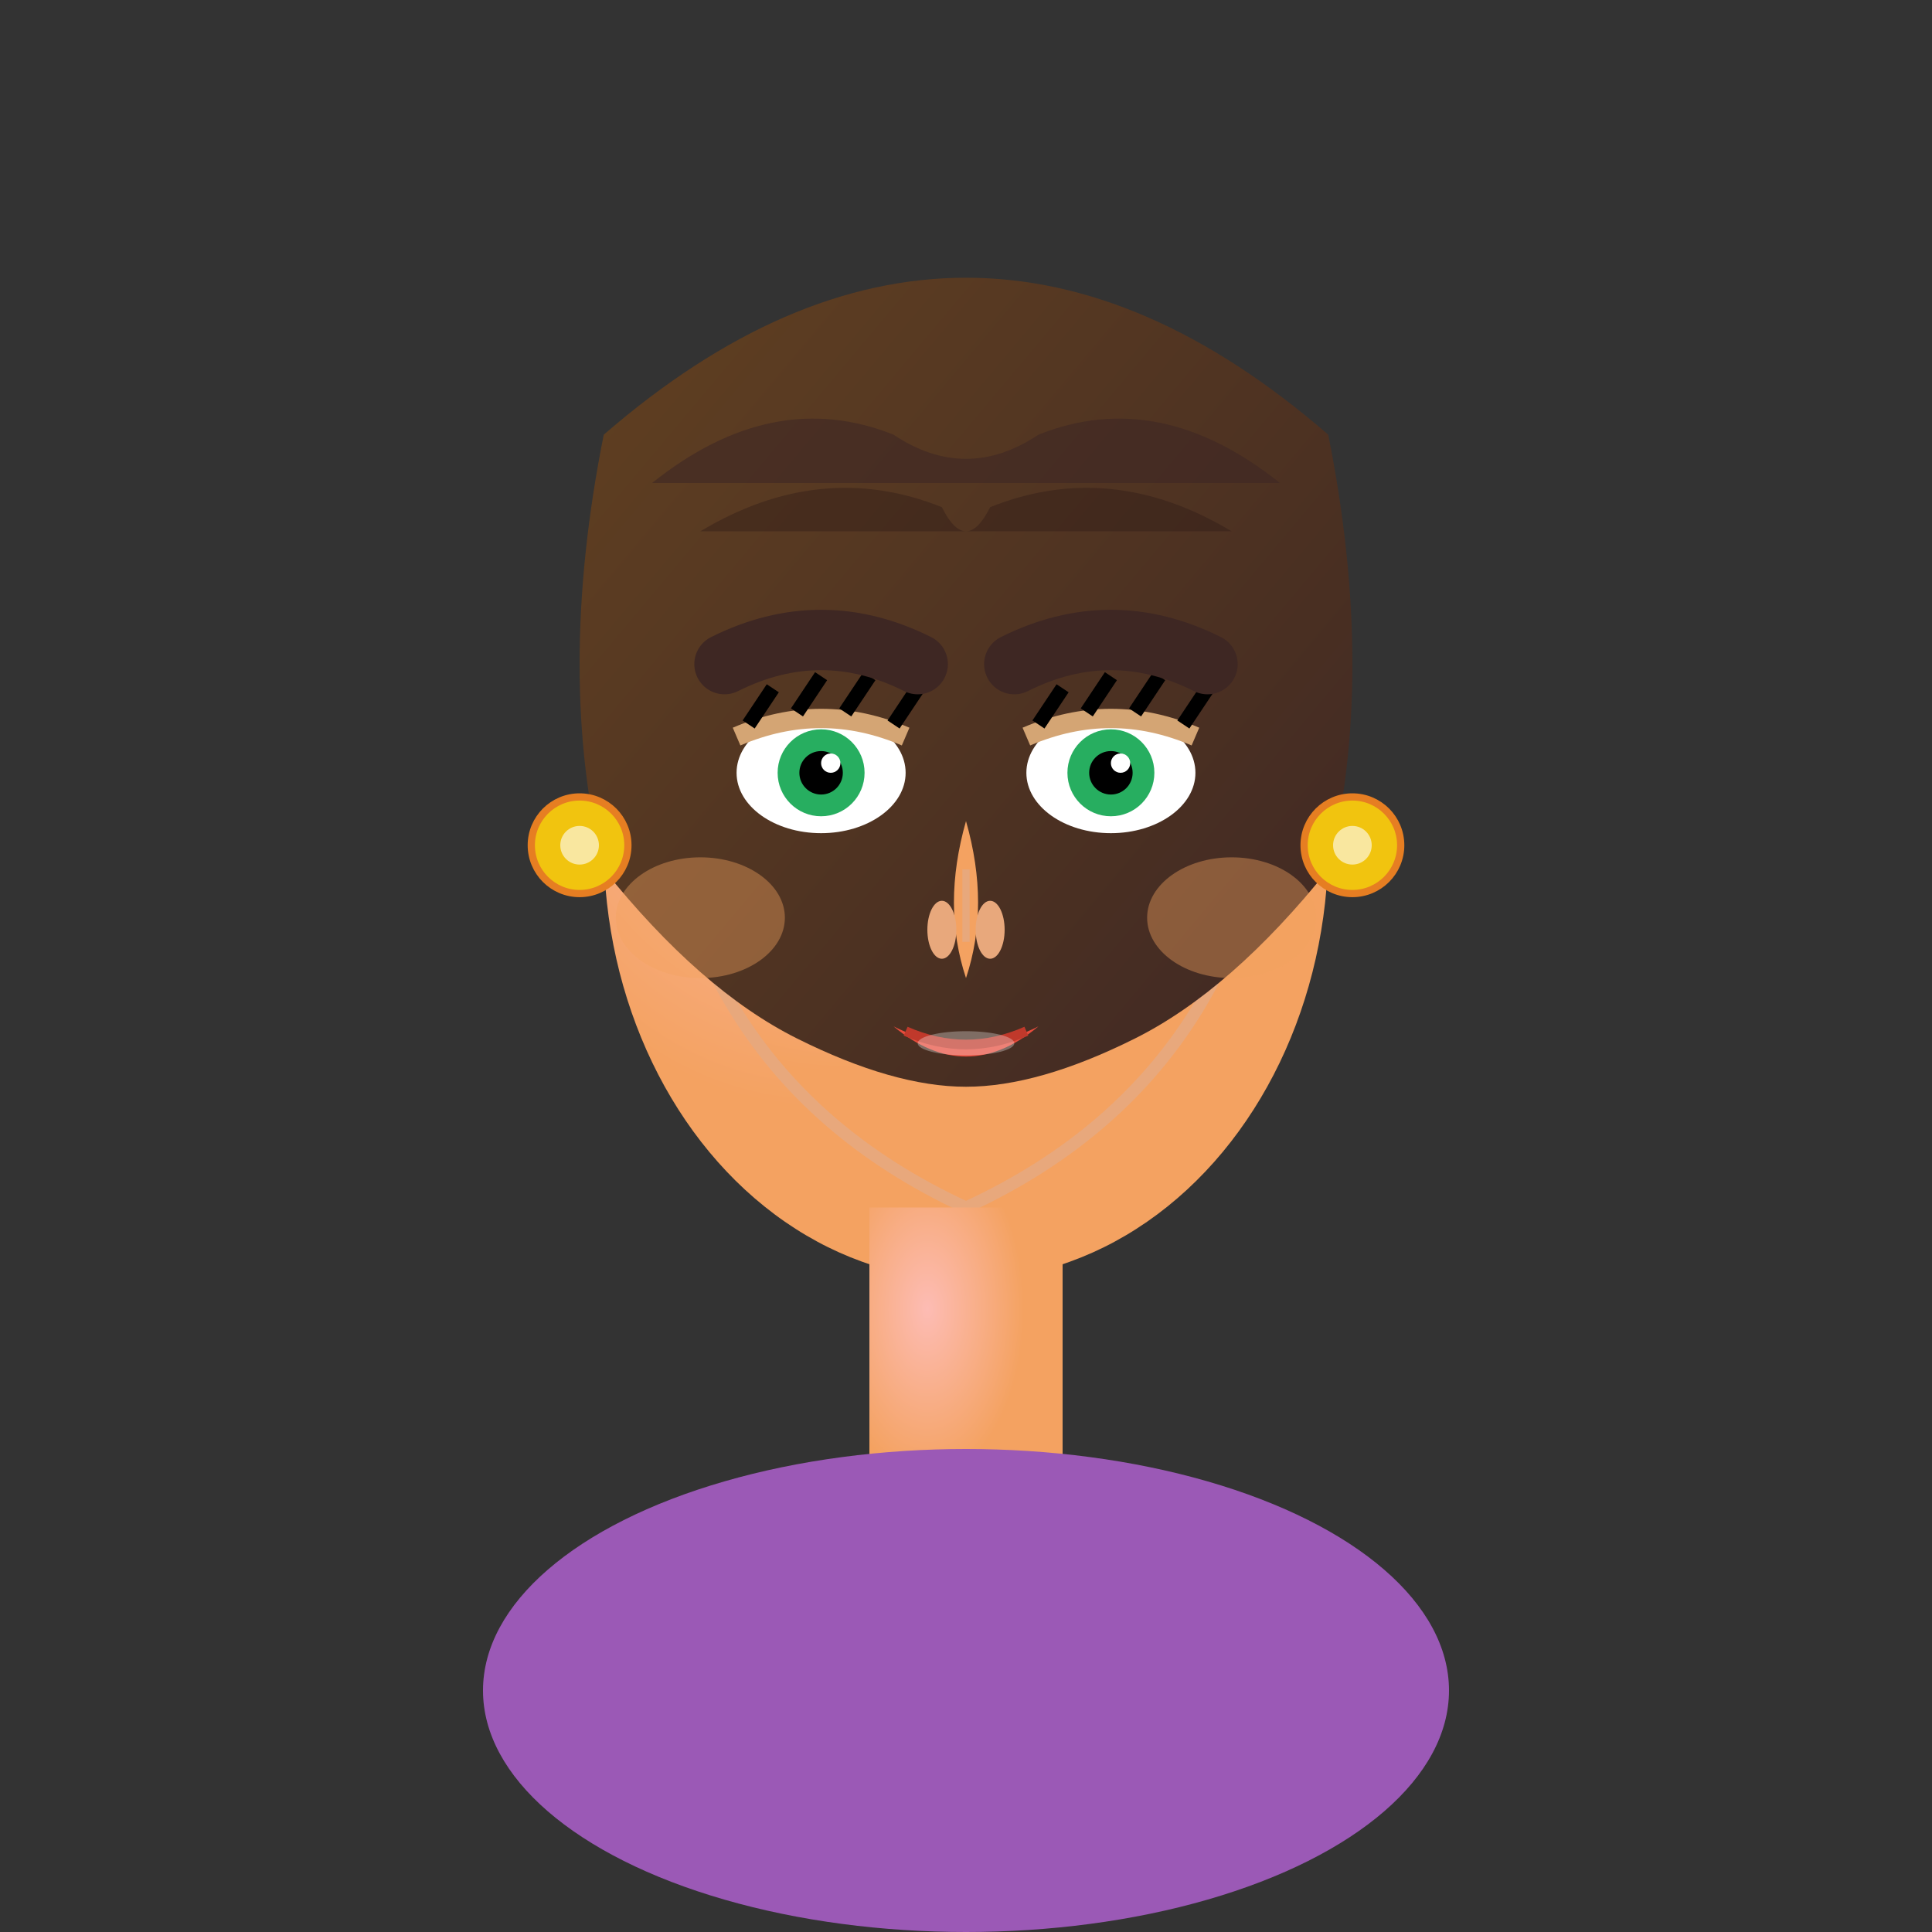 <svg width="80" height="80" viewBox="0 0 80 80" xmlns="http://www.w3.org/2000/svg">
  <rect x="0" y="0" width="80" height="80" fill="#333333" stroke="none"/>
  <defs>
    <radialGradient id="faceGradient2" cx="0.3" cy="0.3">
      <stop offset="0%" stop-color="#FDBCB4"/>
      <stop offset="100%" stop-color="#F4A261"/>
    </radialGradient>
    <linearGradient id="hairGradient2" x1="0" y1="0" x2="1" y2="1">
      <stop offset="0%" stop-color="#654321"/>
      <stop offset="100%" stop-color="#3E2723"/>
    </linearGradient>
  </defs>
  
  <!-- Face with realistic shading -->
  <ellipse cx="40" cy="35" rx="15" ry="18" fill="url(#faceGradient2)"/>
  
  <!-- Face contour -->
  <path d="M27 28 Q40 22 53 28 Q53 44 40 50 Q27 44 27 28" fill="url(#faceGradient2)" stroke="#E8A87C" stroke-width="0.5"/>
  
  <!-- Hair with realistic waves -->
  <path d="M25 18 Q40 5 55 18 Q57 28 55 36 Q51 41 47 43 Q43 45 40 45 Q37 45 33 43 Q29 41 25 36 Q23 28 25 18" fill="url(#hairGradient2)"/>
  <path d="M27 20 Q32 16 37 18 Q40 20 43 18 Q48 16 53 20" fill="#3E2723" opacity="0.6"/>
  <path d="M29 22 Q34 19 39 21 Q40 23 41 21 Q46 19 51 22" fill="#2E1A17" opacity="0.4"/>
  
  <!-- Realistic eyes with green color -->
  <ellipse cx="34" cy="32" rx="3.5" ry="2.5" fill="white"/>
  <ellipse cx="46" cy="32" rx="3.5" ry="2.5" fill="white"/>
  <circle cx="34" cy="32" r="1.8" fill="#27AE60"/>
  <circle cx="46" cy="32" r="1.8" fill="#27AE60"/>
  <circle cx="34" cy="32" r="0.9" fill="black"/>
  <circle cx="46" cy="32" r="0.9" fill="black"/>
  <circle cx="34.4" cy="31.6" r="0.4" fill="white"/>
  <circle cx="46.4" cy="31.6" r="0.4" fill="white"/>
  
  <!-- Upper eyelids -->
  <path d="M30.5 30.5 Q34 29 37.5 30.5" stroke="#D4A574" stroke-width="0.8" fill="none"/>
  <path d="M42.5 30.5 Q46 29 49.5 30.5" stroke="#D4A574" stroke-width="0.8" fill="none"/>
  
  <!-- Eyelashes -->
  <path d="M31 30 L32 28.5 M33 29.5 L34 28 M35 29.5 L36 28 M37 30 L38 28.5" stroke="black" stroke-width="0.6"/>
  <path d="M43 30 L44 28.5 M45 29.5 L46 28 M47 29.5 L48 28 M49 30 L50 28.5" stroke="black" stroke-width="0.6"/>
  
  <!-- Eyebrows with texture -->
  <path d="M30 27.5 Q34 25.5 38 27.5" stroke="#3E2723" stroke-width="2.5" fill="none" stroke-linecap="round"/>
  <path d="M42 27.5 Q46 25.5 50 27.5" stroke="#3E2723" stroke-width="2.5" fill="none" stroke-linecap="round"/>
  
  <!-- Nose with detailed shading -->
  <path d="M40 34 Q39 37.5 40 40.5 Q41 37.5 40 34" fill="#F4A261"/>
  <ellipse cx="39" cy="38.5" rx="0.6" ry="1.2" fill="#E8A87C"/>
  <ellipse cx="41" cy="38.5" rx="0.6" ry="1.2" fill="#E8A87C"/>
  <path d="M40 36 L40 39" stroke="#E8A87C" stroke-width="0.3"/>
  
  <!-- Realistic lips with gloss -->
  <path d="M37 42.5 Q40 45 43 42.5 Q40 44 37 42.5" fill="#E74C3C"/>
  <path d="M37.5 42.7 Q40 43.8 42.5 42.7" stroke="#C0392B" stroke-width="0.4" fill="none"/>
  <ellipse cx="40" cy="43.2" rx="2" ry="0.5" fill="white" opacity="0.3"/>
  
  <!-- Cheek definition -->
  <ellipse cx="29" cy="38" rx="3.5" ry="2.5" fill="#F4A261" opacity="0.4"/>
  <ellipse cx="51" cy="38" rx="3.5" ry="2.5" fill="#F4A261" opacity="0.4"/>
  
  <!-- Neck and shoulders -->
  <rect x="36" y="50" width="8" height="14" fill="url(#faceGradient2)"/>
  <ellipse cx="40" cy="70" rx="20" ry="10" fill="#9B59B6"/>
  
  <!-- Realistic earrings -->
  <circle cx="24" cy="35" r="2" fill="#F1C40F" stroke="#E67E22" stroke-width="0.3"/>
  <circle cx="56" cy="35" r="2" fill="#F1C40F" stroke="#E67E22" stroke-width="0.3"/>
  <circle cx="24" cy="35" r="0.8" fill="white" opacity="0.6"/>
  <circle cx="56" cy="35" r="0.8" fill="white" opacity="0.6"/>
</svg>